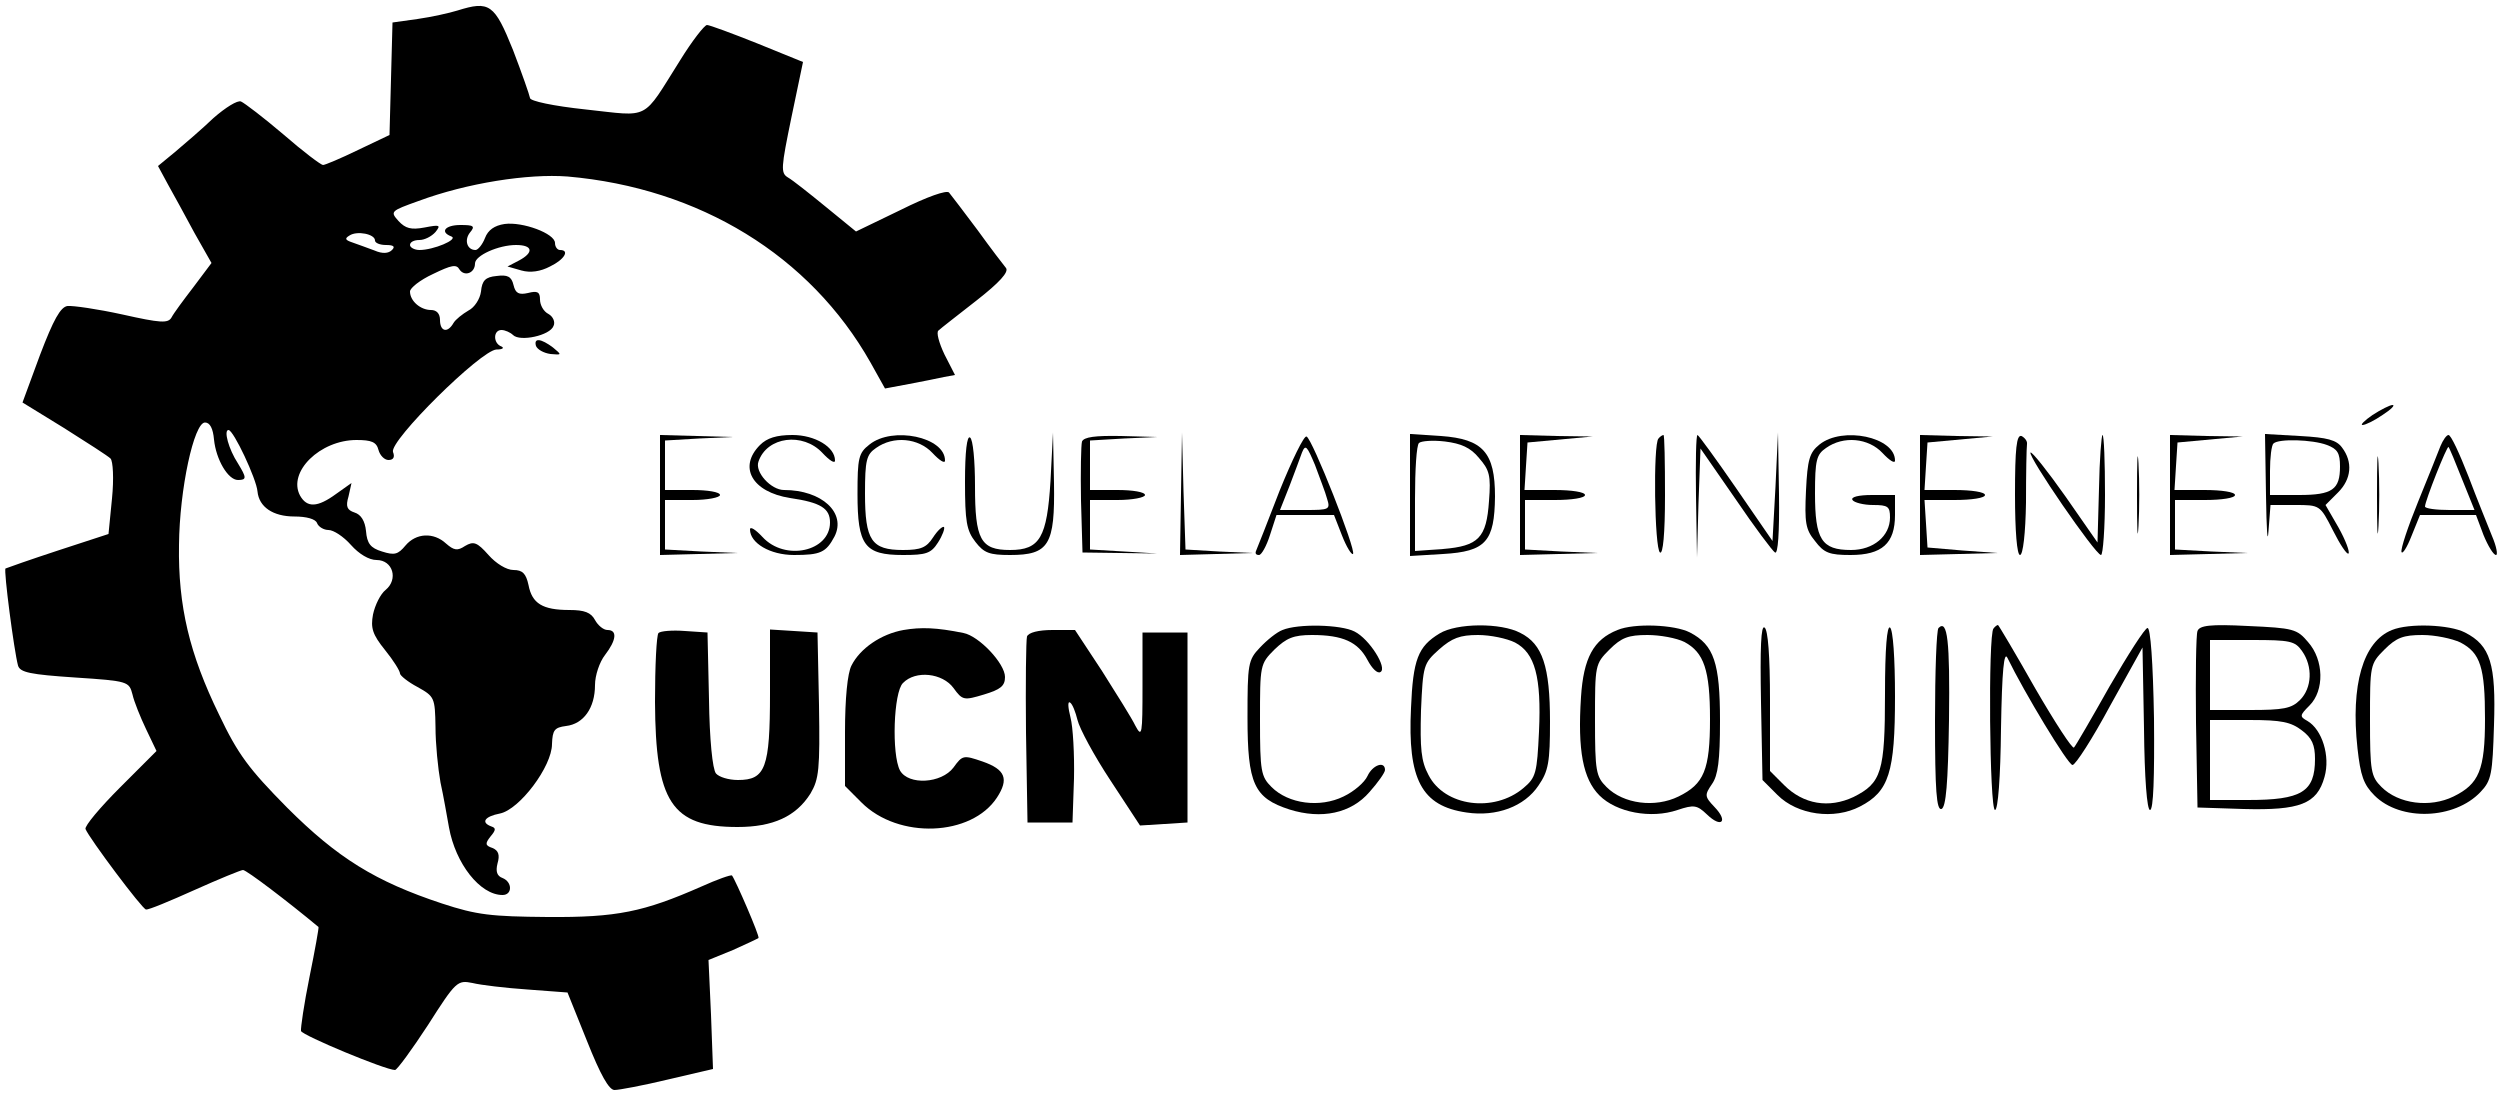 <?xml version="1.0" standalone="no"?>
<!DOCTYPE svg PUBLIC "-//W3C//DTD SVG 20010904//EN"
 "http://www.w3.org/TR/2001/REC-SVG-20010904/DTD/svg10.dtd">
<svg version="1.0" xmlns="http://www.w3.org/2000/svg"
 width="500pt" height="219pt" viewBox="0 0 500 219"
 preserveAspectRatio="xMidYMid meet">

<g transform="translate(0,219) scale(0.1,-0.1)"
fill="#000000" stroke="none">
<path d="M915 2169 c-16 -5 -52 -13 -80 -17 l-50 -7 -3 -113 -3 -112 -63 -30
c-35 -17 -66 -30 -70 -30 -4 0 -40 27 -79 61 -40 34 -78 63 -85 66 -7 3 -31
-12 -55 -33 -23 -22 -58 -52 -77 -68 l-34 -28 20 -37 c11 -20 35 -63 53 -97
l34 -60 -36 -48 c-20 -26 -40 -53 -44 -61 -7 -12 -22 -11 -98 6 -50 11 -99 18
-110 17 -14 -2 -28 -27 -55 -98 l-35 -95 83 -51 c46 -29 88 -56 93 -61 5 -5 7
-40 3 -80 l-7 -71 -101 -33 c-55 -18 -103 -35 -105 -36 -4 -3 17 -164 25 -194
4 -14 25 -18 114 -24 107 -7 108 -8 115 -34 3 -14 16 -46 27 -69 l21 -44 -73
-73 c-40 -40 -71 -77 -69 -83 7 -18 114 -161 121 -161 5 -1 48 17 97 39 49 22
93 40 97 40 7 0 91 -64 151 -114 1 -1 -7 -46 -18 -100 -11 -54 -18 -103 -17
-108 3 -9 169 -78 188 -78 4 0 34 41 66 90 56 88 59 90 89 84 16 -4 66 -10
110 -13 l80 -6 39 -97 c27 -68 44 -98 55 -98 9 0 57 9 107 21 l90 21 -4 109
-5 109 49 20 c27 12 50 23 51 24 3 3 -46 116 -53 125 -2 2 -30 -8 -61 -22
-116 -51 -169 -62 -308 -61 -113 1 -141 4 -211 27 -133 44 -209 91 -310 192
-76 77 -98 106 -136 186 -59 121 -82 217 -80 339 1 112 30 245 52 245 10 0 16
-12 18 -34 4 -40 28 -81 48 -81 18 0 17 5 0 33 -19 29 -29 67 -19 67 10 0 56
-98 58 -123 3 -31 31 -50 74 -50 24 0 42 -5 45 -13 3 -8 14 -14 23 -14 10 0
30 -13 45 -30 16 -18 36 -30 51 -30 33 0 44 -39 18 -60 -10 -8 -21 -30 -25
-49 -5 -27 -1 -40 24 -71 17 -21 30 -42 30 -47 0 -4 16 -17 35 -27 34 -19 35
-21 36 -80 0 -34 5 -83 10 -111 6 -27 13 -68 17 -90 13 -72 62 -135 107 -135
20 0 20 26 0 34 -11 4 -14 13 -10 29 5 17 2 26 -10 31 -15 5 -15 9 -4 23 11
13 11 17 2 20 -22 8 -14 20 17 26 39 8 104 94 104 139 1 28 5 33 28 36 35 4
58 36 58 82 0 19 9 46 20 60 23 30 25 50 5 50 -8 0 -19 9 -25 20 -8 15 -21 20
-51 20 -54 0 -75 13 -82 50 -5 23 -12 30 -30 30 -14 0 -35 13 -50 30 -23 26
-30 28 -47 18 -15 -10 -22 -9 -38 5 -25 23 -60 21 -81 -4 -15 -18 -22 -20 -47
-12 -23 7 -30 16 -32 41 -2 20 -10 33 -23 37 -15 5 -18 12 -12 32 l6 27 -31
-22 c-37 -27 -58 -28 -72 -3 -25 47 40 111 113 111 30 0 40 -4 44 -20 3 -11
12 -20 20 -20 10 0 13 6 9 16 -8 22 176 204 207 205 12 0 16 3 10 6 -17 6 -17
33 0 33 7 0 18 -5 23 -10 14 -14 74 -1 81 18 4 8 -1 19 -10 24 -10 5 -17 18
-17 29 0 15 -5 18 -24 13 -18 -4 -25 -1 -29 16 -4 17 -12 21 -34 18 -22 -2
-29 -9 -31 -31 -2 -15 -13 -32 -25 -38 -12 -7 -26 -18 -30 -25 -12 -21 -27
-17 -27 6 0 13 -7 20 -18 20 -21 0 -42 18 -42 37 0 7 20 23 46 35 37 18 47 20
53 9 10 -15 31 -7 31 12 0 16 47 37 82 37 34 0 36 -15 6 -31 l-23 -12 28 -8
c18 -5 38 -2 57 8 29 14 40 33 20 33 -5 0 -10 6 -10 14 0 19 -65 43 -101 38
-20 -3 -33 -12 -39 -28 -5 -13 -14 -24 -19 -24 -17 0 -23 20 -11 35 11 13 7
15 -19 15 -31 0 -42 -14 -18 -23 14 -6 -36 -27 -64 -27 -10 0 -19 5 -19 10 0
6 8 10 19 10 10 0 24 7 32 16 11 14 9 15 -22 9 -27 -5 -38 -2 -52 13 -17 19
-16 20 40 40 97 36 219 55 298 49 264 -23 485 -158 606 -372 l29 -52 48 9 c26
5 57 11 70 14 l22 4 -21 41 c-11 23 -17 45 -12 48 4 4 39 31 76 60 46 36 65
57 59 65 -5 6 -31 40 -57 76 -27 36 -52 69 -57 75 -5 5 -43 -8 -97 -35 l-89
-43 -60 49 c-33 27 -67 54 -76 59 -15 9 -14 19 7 121 l23 110 -91 37 c-50 20
-96 37 -101 37 -5 0 -30 -32 -54 -71 -77 -122 -58 -112 -188 -98 -66 7 -112
17 -112 23 -1 6 -16 49 -34 96 -37 92 -47 99 -111 79z m-165 -460 c0 -5 10 -9
22 -9 15 0 19 -3 12 -10 -7 -7 -19 -8 -35 -1 -13 5 -33 12 -44 16 -15 5 -16 8
-6 14 15 10 51 3 51 -10z"/>
<path d="M1072 1498 c3 -7 15 -14 29 -16 23 -2 23 -2 5 13 -24 18 -39 20 -34
3z"/>
<path d="M4745 1360 c-16 -11 -25 -20 -20 -20 6 0 24 9 40 20 17 11 26 20 20
20 -5 0 -23 -9 -40 -20z"/>
<path d="M1320 1200 l0 -120 78 2 77 2 -72 3 -73 4 0 49 0 50 55 0 c30 0 55 5
55 10 0 6 -25 10 -55 10 l-55 0 0 50 0 49 68 4 67 3 -72 2 -73 2 0 -120z"/>
<path d="M1520 1300 c-44 -44 -16 -94 60 -106 62 -9 80 -21 80 -49 0 -58 -90
-78 -135 -29 -14 15 -25 22 -25 15 0 -27 40 -51 88 -51 53 0 64 5 81 37 24 47
-25 93 -101 93 -26 0 -59 36 -51 57 17 50 89 59 128 17 14 -15 25 -22 25 -15
0 27 -40 51 -85 51 -32 0 -51 -6 -65 -20z"/>
<path d="M1739 1301 c-22 -17 -24 -27 -24 -99 0 -103 14 -122 91 -122 46 0 56
3 70 25 9 14 14 28 12 31 -3 2 -13 -7 -22 -21 -13 -20 -24 -25 -60 -25 -63 0
-76 19 -76 113 0 67 3 78 22 91 35 25 85 20 113 -10 14 -15 25 -22 25 -15 0
47 -105 69 -151 32z"/>
<path d="M1930 1227 c0 -80 3 -98 21 -121 17 -22 28 -26 69 -26 78 0 90 20 88
144 l-2 101 -5 -97 c-7 -113 -21 -138 -81 -138 -59 0 -70 21 -70 128 0 50 -4
94 -10 97 -6 4 -10 -28 -10 -88z"/>
<path d="M2164 1307 c-2 -7 -3 -60 -2 -118 l3 -104 75 -1 75 -1 -67 4 -68 4 0
49 0 50 55 0 c30 0 55 5 55 10 0 6 -25 10 -55 10 l-55 0 0 50 0 49 68 4 67 3
-73 2 c-52 1 -74 -2 -78 -11z"/>
<path d="M2362 1203 l-2 -123 73 2 72 2 -67 3 -67 4 -4 117 -3 117 -2 -122z"/>
<path d="M2559 1208 c-24 -62 -45 -116 -47 -120 -2 -5 0 -8 6 -8 5 0 15 18 22
40 l13 40 58 0 57 0 16 -41 c9 -23 19 -39 22 -37 7 7 -82 232 -93 235 -5 2
-29 -47 -54 -109z m95 -15 c7 -22 5 -23 -43 -23 l-51 0 19 48 c10 26 21 56 25
67 7 17 10 13 26 -25 9 -25 21 -55 24 -67z"/>
<path d="M2820 1200 l0 -122 66 4 c86 5 103 25 104 115 0 88 -24 115 -108 121
l-62 4 0 -122z m138 74 c21 -24 24 -35 20 -86 -5 -74 -21 -90 -92 -96 l-56 -4
0 104 c0 58 3 108 8 112 4 4 27 6 52 3 32 -4 51 -12 68 -33z"/>
<path d="M3040 1200 l0 -120 78 2 77 2 -72 3 -73 4 0 49 0 50 60 0 c33 0 60 4
60 10 0 6 -27 10 -61 10 l-60 0 3 48 3 47 65 6 65 6 -72 1 -73 2 0 -120z"/>
<path d="M3317 1313 c-11 -10 -8 -221 3 -228 6 -4 10 37 10 114 0 67 -1 121
-3 121 -2 0 -7 -3 -10 -7z"/>
<path d="M3392 1198 l2 -123 3 109 4 109 70 -101 c38 -56 74 -104 79 -107 6
-4 9 40 8 117 l-2 123 -5 -108 -6 -109 -73 106 c-40 58 -75 106 -77 106 -3 0
-4 -55 -3 -122z"/>
<path d="M3639 1301 c-20 -16 -24 -30 -27 -92 -3 -64 -1 -78 18 -101 18 -24
29 -28 71 -28 63 0 89 23 89 80 l0 40 -46 0 c-27 0 -43 -4 -39 -10 3 -5 22
-10 41 -10 30 0 34 -3 34 -25 0 -37 -33 -65 -78 -65 -59 0 -72 21 -72 113 0
67 3 78 22 91 35 25 85 20 113 -10 14 -15 25 -22 25 -15 0 47 -105 69 -151 32z"/>
<path d="M3840 1200 l0 -120 78 2 77 2 -70 5 -70 6 -3 48 -3 47 60 0 c34 0 61
4 61 10 0 6 -27 10 -61 10 l-60 0 3 48 3 47 65 6 65 6 -72 1 -73 2 0 -120z"/>
<path d="M4030 1201 c0 -74 4 -121 10 -121 6 0 11 43 12 105 0 58 1 110 2 117
1 6 -5 13 -11 16 -10 3 -13 -25 -13 -117z"/>
<path d="M4198 1213 l-3 -108 -64 92 c-36 51 -67 90 -70 88 -6 -7 130 -205
141 -205 4 0 8 54 8 120 0 66 -2 120 -5 120 -2 0 -6 -48 -7 -107z"/>
<path d="M4274 1200 c0 -69 1 -97 3 -62 2 34 2 90 0 125 -2 34 -3 6 -3 -63z"/>
<path d="M4340 1200 l0 -120 78 2 77 2 -72 3 -73 4 0 49 0 50 60 0 c33 0 60 4
60 10 0 6 -27 10 -61 10 l-60 0 3 48 3 47 65 6 65 6 -72 1 -73 2 0 -120z"/>
<path d="M4532 1199 c1 -68 3 -100 5 -71 l4 52 49 0 c50 0 50 0 76 -51 14 -28
28 -49 31 -46 3 3 -6 27 -20 52 l-26 45 25 25 c27 27 30 61 8 90 -11 15 -29
20 -84 23 l-70 4 2 -123z m122 101 c21 -8 26 -16 26 -43 0 -46 -15 -57 -82
-57 l-58 0 0 48 c0 27 3 52 7 55 10 10 78 8 107 -3z"/>
<path d="M4754 1200 c0 -69 1 -97 3 -62 2 34 2 90 0 125 -2 34 -3 6 -3 -63z"/>
<path d="M4881 1298 c-5 -13 -25 -63 -45 -112 -20 -49 -35 -94 -33 -100 2 -5
11 9 20 32 l17 42 56 0 56 0 15 -40 c9 -22 20 -40 25 -40 4 0 1 17 -8 38 -8
20 -30 74 -47 119 -18 46 -35 83 -40 83 -4 0 -11 -10 -16 -22z m43 -66 l25
-62 -50 0 c-27 0 -49 3 -49 7 0 11 44 122 47 119 2 -2 14 -31 27 -64z"/>
<path d="M1807 930 c-45 -8 -87 -37 -104 -71 -8 -15 -13 -66 -13 -133 l0 -108
33 -33 c74 -74 220 -68 271 10 24 37 17 56 -29 72 -38 13 -40 13 -58 -12 -24
-32 -90 -36 -107 -6 -17 32 -13 157 6 175 25 26 79 20 101 -10 18 -25 21 -25
61 -13 33 10 42 17 42 35 0 27 -52 82 -83 88 -54 11 -85 12 -120 6z"/>
<path d="M2565 930 c-11 -4 -31 -20 -45 -35 -24 -25 -25 -33 -25 -140 0 -133
13 -161 84 -184 64 -20 123 -8 160 35 17 19 31 39 31 44 0 19 -25 10 -35 -12
-6 -13 -27 -31 -48 -41 -47 -23 -110 -15 -144 19 -21 21 -23 31 -23 134 0 110
0 112 29 141 24 23 38 29 75 29 62 0 92 -14 111 -50 9 -17 20 -28 26 -24 14 8
-22 66 -52 81 -27 14 -113 16 -144 3z"/>
<path d="M2879 923 c-43 -26 -53 -52 -57 -149 -7 -143 21 -196 111 -209 60 -9
116 12 144 54 20 29 23 47 23 128 0 110 -15 155 -59 177 -39 21 -128 20 -162
-1z m151 -18 c40 -21 53 -69 48 -178 -4 -83 -6 -92 -31 -113 -59 -50 -158 -37
-190 26 -15 28 -17 53 -15 129 4 91 5 94 36 122 26 23 42 29 78 29 25 0 58 -7
74 -15z"/>
<path d="M3235 930 c-48 -19 -68 -56 -73 -134 -7 -107 4 -164 37 -197 34 -34
103 -47 156 -29 33 11 39 10 59 -9 29 -28 43 -14 15 15 -20 21 -20 24 -5 46
12 17 16 47 16 126 0 116 -12 152 -60 177 -31 16 -112 19 -145 5z m134 -24
c39 -21 51 -56 51 -154 0 -102 -12 -130 -63 -155 -47 -23 -110 -15 -144 19
-21 21 -23 31 -23 134 0 110 0 112 29 141 24 24 38 29 76 29 25 0 58 -6 74
-14z"/>
<path d="M3522 786 l3 -156 30 -30 c40 -40 113 -50 165 -23 58 30 70 68 70
220 0 77 -4 134 -10 138 -6 4 -10 -42 -10 -132 0 -157 -7 -179 -63 -207 -49
-23 -100 -15 -139 24 l-28 28 0 141 c0 89 -4 142 -11 146 -7 5 -9 -40 -7 -149z"/>
<path d="M3877 934 c-4 -4 -7 -88 -7 -186 0 -139 3 -179 13 -176 9 4 13 50 15
178 2 159 -3 202 -21 184z"/>
<path d="M3987 933 c-11 -11 -8 -363 3 -363 6 0 11 65 12 163 2 117 6 156 13
141 33 -68 121 -214 130 -214 6 0 40 53 75 118 l65 117 3 -162 c1 -100 6 -163
12 -163 7 0 9 66 8 183 -2 113 -7 182 -13 181 -5 0 -39 -53 -76 -117 -36 -64
-68 -119 -71 -122 -3 -4 -38 50 -78 119 -39 69 -73 126 -74 126 -2 0 -6 -3 -9
-7z"/>
<path d="M4395 928 c-3 -7 -4 -90 -3 -183 l3 -170 92 -3 c113 -3 147 10 162
64 12 42 -5 95 -34 112 -16 9 -16 11 4 31 30 30 29 91 -3 127 -22 26 -29 28
-120 32 -76 4 -97 1 -101 -10z m209 -40 c22 -31 20 -74 -4 -98 -17 -17 -33
-20 -100 -20 l-80 0 0 70 0 70 84 0 c76 0 86 -2 100 -22z m0 -159 c20 -15 26
-29 26 -57 0 -66 -27 -82 -134 -82 l-76 0 0 80 0 80 79 0 c64 0 83 -4 105 -21z"/>
<path d="M4784 930 c-58 -23 -83 -110 -69 -237 6 -54 12 -72 34 -94 52 -52
160 -48 212 7 22 23 24 36 27 134 4 122 -7 159 -58 185 -31 16 -112 19 -146 5z
m137 -25 c40 -21 49 -50 49 -153 0 -102 -12 -130 -63 -155 -47 -23 -110 -15
-144 19 -21 21 -23 31 -23 134 0 110 0 112 29 141 24 24 38 29 76 29 25 0 59
-7 76 -15z"/>
<path d="M1317 924 c-4 -4 -7 -66 -7 -138 1 -200 33 -250 165 -250 71 0 117
21 146 67 17 29 19 48 17 177 l-3 145 -47 3 -48 3 0 -128 c0 -149 -9 -173 -64
-173 -19 0 -38 6 -44 13 -7 8 -13 69 -14 148 l-3 134 -45 3 c-25 2 -49 0 -53
-4z"/>
<path d="M2054 917 c-2 -7 -3 -94 -2 -192 l3 -180 45 0 45 0 3 88 c1 48 -2
103 -7 122 -5 20 -6 33 -1 30 5 -3 11 -19 15 -35 4 -17 33 -71 66 -121 l59
-90 48 3 47 3 0 190 0 190 -45 0 -45 0 0 -107 c0 -97 -1 -104 -14 -80 -7 15
-38 64 -67 110 l-54 82 -45 0 c-28 0 -48 -5 -51 -13z"/>
</g>
</svg>
